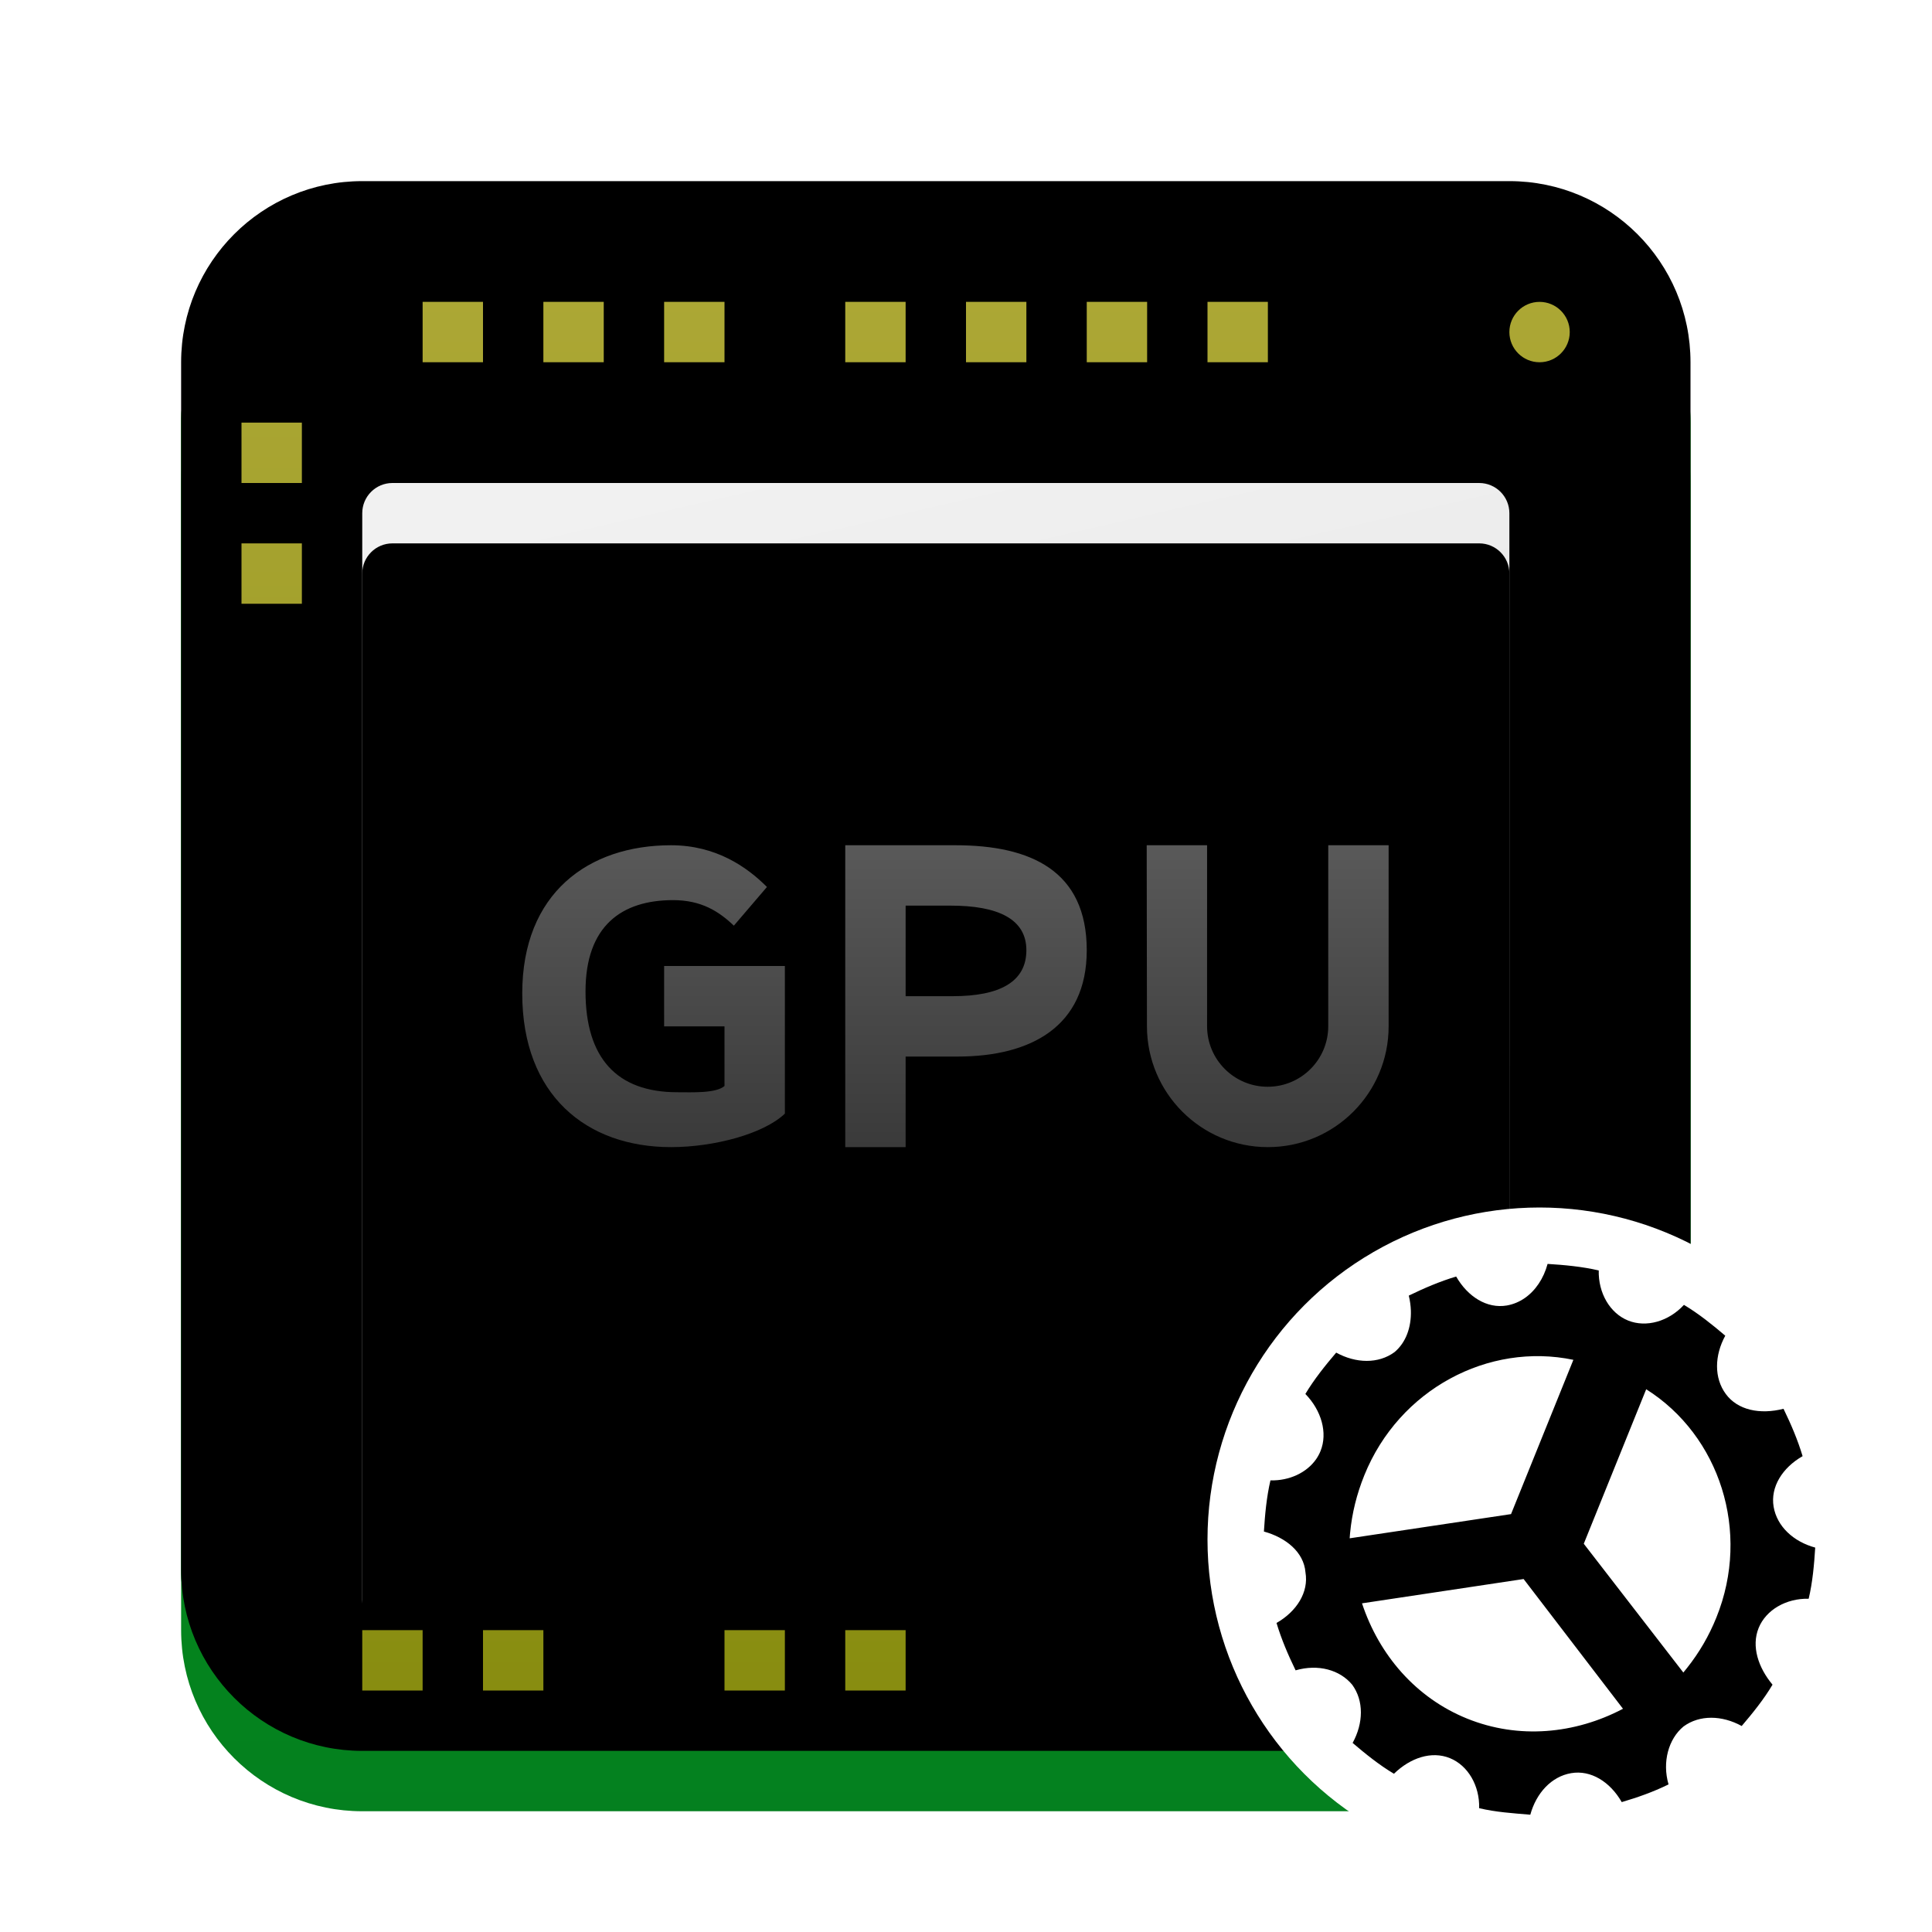 <?xml version="1.0" encoding="UTF-8"?>
<svg width="32px" height="32px" viewBox="0 0 32 32" version="1.1" xmlns="http://www.w3.org/2000/svg" xmlns:xlink="http://www.w3.org/1999/xlink">
    <title>apps/32/deepin-graphics-driver-manager</title>
    <defs>
        <filter x="-8.0%" y="-3.8%" width="116.0%" height="115.4%" filterUnits="objectBoundingBox" id="filter-1">
            <feOffset dx="0" dy="1" in="SourceAlpha" result="shadowOffsetOuter1"></feOffset>
            <feGaussianBlur stdDeviation="0.5" in="shadowOffsetOuter1" result="shadowBlurOuter1"></feGaussianBlur>
            <feColorMatrix values="0 0 0 0 0   0 0 0 0 0   0 0 0 0 0  0 0 0 0.15 0" type="matrix" in="shadowBlurOuter1" result="shadowMatrixOuter1"></feColorMatrix>
            <feMerge>
                <feMergeNode in="shadowMatrixOuter1"></feMergeNode>
                <feMergeNode in="SourceGraphic"></feMergeNode>
            </feMerge>
        </filter>
        <linearGradient x1="50%" y1="0%" x2="50%" y2="100%" id="linearGradient-2">
            <stop stop-color="#089F10" offset="0%"></stop>
            <stop stop-color="#04801F" offset="100%"></stop>
        </linearGradient>
        <path d="M3,0 L22,0 C23.657,-3.04359188e-16 25,1.343 25,3 L25,23 C25,24.657 23.657,26 22,26 L3,26 C1.343,26 2.02906125e-16,24.657 0,23 L0,3 C-2.02906125e-16,1.343 1.343,3.04359188e-16 3,0 Z" id="path-3"></path>
        <filter x="-2.0%" y="-1.9%" width="104.0%" height="103.8%" filterUnits="objectBoundingBox" id="filter-4">
            <feOffset dx="0" dy="-1" in="SourceAlpha" result="shadowOffsetInner1"></feOffset>
            <feComposite in="shadowOffsetInner1" in2="SourceAlpha" operator="arithmetic" k2="-1" k3="1" result="shadowInnerInner1"></feComposite>
            <feColorMatrix values="0 0 0 0 0   0 0 0 0 0   0 0 0 0 0  0 0 0 0.197 0" type="matrix" in="shadowInnerInner1"></feColorMatrix>
        </filter>
        <filter x="-10.5%" y="-5.3%" width="121.1%" height="121.1%" filterUnits="objectBoundingBox" id="filter-5">
            <feOffset dx="0" dy="1" in="SourceAlpha" result="shadowOffsetOuter1"></feOffset>
            <feGaussianBlur stdDeviation="0.5" in="shadowOffsetOuter1" result="shadowBlurOuter1"></feGaussianBlur>
            <feColorMatrix values="0 0 0 0 0   0 0 0 0 0   0 0 0 0 0  0 0 0 0.15 0" type="matrix" in="shadowBlurOuter1" result="shadowMatrixOuter1"></feColorMatrix>
            <feMerge>
                <feMergeNode in="shadowMatrixOuter1"></feMergeNode>
                <feMergeNode in="SourceGraphic"></feMergeNode>
            </feMerge>
        </filter>
        <linearGradient x1="26.939%" y1="0%" x2="50%" y2="100%" id="linearGradient-6">
            <stop stop-color="#F1F1F1" offset="0%"></stop>
            <stop stop-color="#DCDCDC" offset="100%"></stop>
        </linearGradient>
        <path d="M0.5,0 L18.5,0 C18.776,-5.07265313e-17 19,0.224 19,0.5 L19,18.5 C19,18.776 18.776,19 18.5,19 L0.5,19 C0.224,19 3.38176876e-17,18.776 0,18.5 L0,0.5 C-3.38176876e-17,0.224 0.224,5.07265313e-17 0.5,0 Z" id="path-7"></path>
        <filter x="-2.6%" y="-2.6%" width="105.3%" height="105.3%" filterUnits="objectBoundingBox" id="filter-8">
            <feOffset dx="0" dy="1" in="SourceAlpha" result="shadowOffsetInner1"></feOffset>
            <feComposite in="shadowOffsetInner1" in2="SourceAlpha" operator="arithmetic" k2="-1" k3="1" result="shadowInnerInner1"></feComposite>
            <feColorMatrix values="0 0 0 0 1   0 0 0 0 1   0 0 0 0 1  0 0 0 0.5 0" type="matrix" in="shadowInnerInner1"></feColorMatrix>
        </filter>
        <linearGradient x1="50%" y1="100%" x2="50%" y2="0%" id="linearGradient-9">
            <stop stop-color="#3A3A3A" offset="0%"></stop>
            <stop stop-color="#595959" offset="100%"></stop>
        </linearGradient>
        <linearGradient x1="50%" y1="100%" x2="50%" y2="0%" id="linearGradient-10">
            <stop stop-color="#AAB014" offset="0%"></stop>
            <stop stop-color="#D7D142" offset="100%"></stop>
        </linearGradient>
        <filter x="-17.1%" y="-8.5%" width="134.1%" height="134.1%" filterUnits="objectBoundingBox" id="filter-11">
            <feOffset dx="0" dy="1" in="SourceAlpha" result="shadowOffsetOuter1"></feOffset>
            <feGaussianBlur stdDeviation="0.5" in="shadowOffsetOuter1" result="shadowBlurOuter1"></feGaussianBlur>
            <feColorMatrix values="0 0 0 0 0   0 0 0 0 0   0 0 0 0 0  0 0 0 0.15 0" type="matrix" in="shadowBlurOuter1" result="shadowMatrixOuter1"></feColorMatrix>
            <feMerge>
                <feMergeNode in="shadowMatrixOuter1"></feMergeNode>
                <feMergeNode in="SourceGraphic"></feMergeNode>
            </feMerge>
        </filter>
    </defs>
    <g id="apps/32/deepin-graphics-driver-manager" stroke="none" stroke-width="1" fill="none" fill-rule="evenodd">
        <g id="编组-2" filter="url(#filter-1)" transform="translate(3, 3)" fill-rule="nonzero">
            <path d="M3,1 L22,1 C23.657,1 25,2.343 25,4 L25,22 C25,23.657 23.657,25 22,25 L3,25 C1.343,25 2.02906125e-16,23.657 0,22 L0,4 C-2.02906125e-16,2.343 1.343,1 3,1 Z" id="矩形" fill="#196B2F"></path>
            <rect id="矩形" fill="#47AF4C" x="0" y="0" width="25" height="25" rx="3"></rect>
            <g id="矩形">
                <use fill="url(#linearGradient-2)" xlink:href="#path-3"></use>
                <use fill="black" fill-opacity="1" filter="url(#filter-4)" xlink:href="#path-3"></use>
            </g>
            <g id="编组-3" filter="url(#filter-5)" transform="translate(3, 3)">
                <g id="矩形">
                    <use fill="url(#linearGradient-6)" xlink:href="#path-7"></use>
                    <use fill="black" fill-opacity="1" filter="url(#filter-8)" xlink:href="#path-7"></use>
                </g>
                <path d="M8,11 L8,6 L9.827,6 C11.079,6 12,6.427 12,7.739 C12,9.006 11.072,9.5 9.858,9.5 L9,9.5 L9,11 L8,11 Z M9,8.5 L9.781,8.5 C10.56,8.5 11,8.262 11,7.739 C11,7.216 10.522,7 9.743,7 L9,7 L9,8.5 Z M17,6 L16,6 L16,8.997 C16,9.551 15.551,10 14.997,10 C14.442,10 13.993,9.551 13.993,8.997 L13.993,6 L13.993,6 L12.993,6 L12.997,9 C12.999,10.105 13.895,11 15,11 C16.105,11 17,10.105 17,9 L17,6 L17,6 Z M5.114,11 C5.829,11 6.653,10.779 7,10.445 L7,8 L5,8 L5,9 L6,9 L6,9.988 C5.854,10.111 5.468,10.091 5.218,10.091 C4.211,10.091 3.698,9.518 3.698,8.421 C3.698,7.337 4.295,6.909 5.148,6.909 C5.614,6.909 5.905,7.093 6.155,7.332 L6.703,6.691 C6.37,6.357 5.857,6 5.114,6 C3.746,6 2.65,6.792 2.65,8.455 C2.65,10.138 3.712,11 5.114,11 Z" id="形状" fill="url(#linearGradient-9)"></path>
            </g>
            <path d="M22.5,2 C22.224,2 22,1.776 22,1.5 C22,1.224 22.224,1 22.5,1 C22.776,1 23,1.224 23,1.5 C23,1.776 22.776,2 22.5,2 Z M8,1 L9,1 L9,2 L8,2 L8,1 Z M11,1 L12,1 L12,2 L11,2 L11,1 Z M6,1 L7,1 L7,2 L6,2 L6,1 Z M4,1 L5,1 L5,2 L4,2 L4,1 Z M3,23 L4,23 L4,24 L3,24 L3,23 Z M9,23 L10,23 L10,24 L9,24 L9,23 Z M11,23 L12,23 L12,24 L11,24 L11,23 Z M5,23 L6,23 L6,24 L5,24 L5,23 Z M1,5 L2,5 L2,6 L1,6 L1,5 Z M1,3 L2,3 L2,4 L1,4 L1,3 Z M13,1 L14,1 L14,2 L13,2 L13,1 Z M15,1 L16,1 L16,2 L15,2 L15,1 Z M17,1 L18,1 L18,2 L17,2 L17,1 Z" id="形状" fill="url(#linearGradient-10)" opacity="0.8"></path>
        </g>
        <g id="编组" filter="url(#filter-11)" transform="translate(19.642, 18.642)" fill-rule="nonzero">
            <circle id="椭圆形" fill="#FFFFFF" cx="5.858" cy="5.858" r="5.5"></circle>
            <path d="M9.771,5.858 C9.771,5.532 10.01,5.228 10.358,5.097 C10.315,4.815 10.228,4.532 10.141,4.271 C9.771,4.315 9.423,4.184 9.249,3.902 C9.075,3.619 9.141,3.249 9.38,2.945 C9.206,2.728 9.01,2.532 8.793,2.336 C8.467,2.575 8.097,2.641 7.815,2.467 C7.532,2.293 7.402,1.945 7.445,1.575 C7.184,1.488 6.902,1.402 6.619,1.358 C6.488,1.706 6.184,1.945 5.858,1.945 C5.532,1.945 5.228,1.706 5.097,1.358 C4.815,1.402 4.532,1.488 4.271,1.575 C4.286,1.7 4.281,1.822 4.257,1.935 C4.21,2.159 4.089,2.351 3.902,2.467 C3.619,2.641 3.249,2.575 2.945,2.336 C2.728,2.51 2.532,2.706 2.336,2.923 C2.386,2.993 2.428,3.066 2.461,3.14 C2.572,3.392 2.584,3.662 2.467,3.88 C2.293,4.162 1.945,4.293 1.575,4.249 C1.488,4.51 1.402,4.793 1.358,5.075 C1.706,5.228 1.945,5.532 1.945,5.858 C1.945,5.909 1.939,5.96 1.928,6.01 C1.867,6.276 1.651,6.509 1.358,6.619 C1.402,6.902 1.488,7.184 1.575,7.445 C1.945,7.402 2.315,7.51 2.467,7.815 C2.641,8.097 2.575,8.467 2.336,8.771 C2.51,8.988 2.706,9.184 2.923,9.38 C3.228,9.141 3.597,9.097 3.88,9.249 C4.162,9.423 4.293,9.771 4.249,10.141 C4.51,10.228 4.793,10.315 5.075,10.358 C5.228,10.01 5.51,9.771 5.836,9.771 C6.162,9.771 6.467,10.01 6.597,10.358 C6.88,10.315 7.141,10.228 7.423,10.141 C7.38,9.771 7.51,9.423 7.793,9.249 C8.075,9.075 8.445,9.141 8.749,9.38 C8.967,9.206 9.162,9.036 9.358,8.818 C9.119,8.514 9.075,8.119 9.228,7.836 C9.402,7.554 9.749,7.423 10.119,7.467 C10.206,7.206 10.293,6.923 10.336,6.641 C10.01,6.467 9.771,6.184 9.771,5.858 Z M2.768,5.957 C2.768,4.422 3.848,3.143 5.262,2.888 C5.262,4.093 5.262,4.997 5.262,5.6 C5.262,5.61 5.262,5.625 5.262,5.644 L2.934,7.017 C2.929,7.004 2.925,6.99 2.921,6.976 C2.92,6.972 2.918,6.968 2.917,6.964 C2.916,6.959 2.91,6.939 2.908,6.934 C2.814,6.619 2.768,6.296 2.768,5.957 Z M5.858,9.057 C4.942,9.057 4.11,8.627 3.527,7.939 L5.858,6.563 L8.189,7.939 C7.607,8.627 6.774,9.057 5.858,9.057 Z M6.563,5.648 C6.563,5.63 6.563,5.617 6.563,5.609 C6.563,5.589 6.563,5.572 6.563,5.558 C6.563,4.967 6.563,4.077 6.563,2.888 C7.976,3.143 9.057,4.422 9.057,5.957 C9.057,6.292 9.011,6.603 8.92,6.913 C8.915,6.929 8.91,6.946 8.905,6.962 C8.9,6.977 8.896,6.993 8.891,7.008 L6.563,5.648 Z" id="形状" fill="#000000" transform="translate(5.858, 5.858) rotate(22) translate(-5.858, -5.858)"></path>
        </g>
        <g id="Guide/32" transform="translate(1, 1)"></g>
    </g>
</svg>